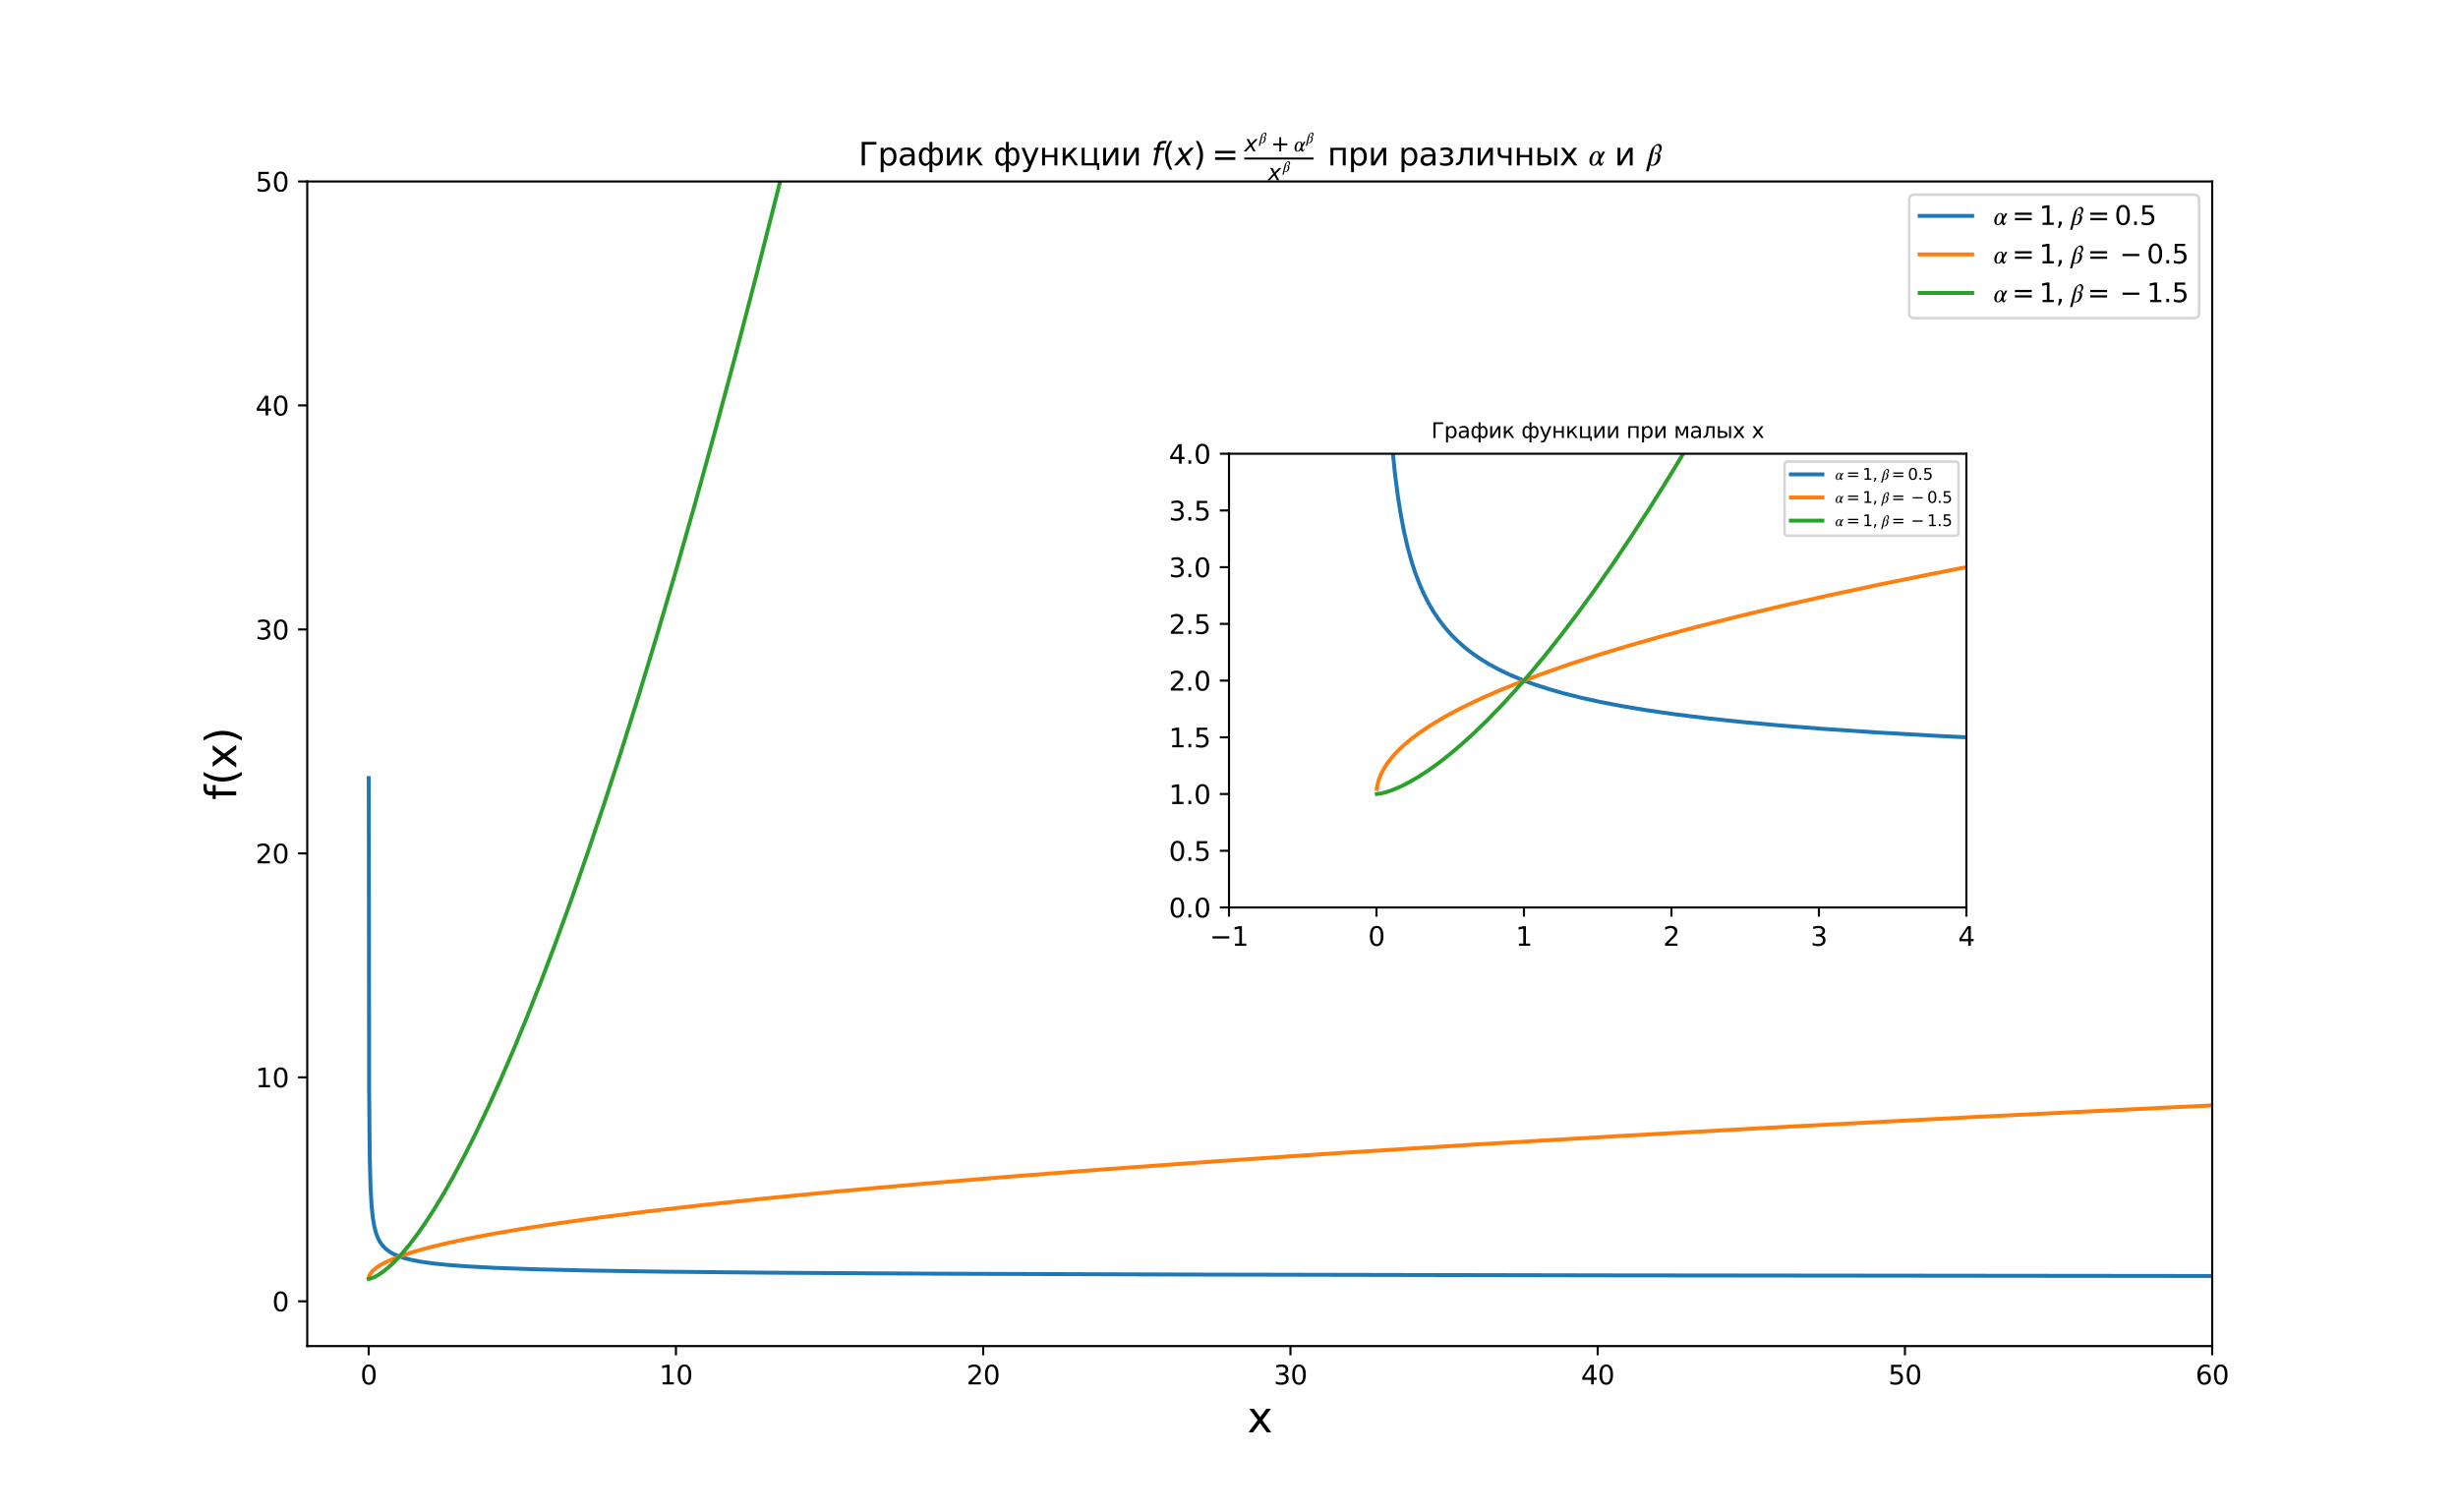 <?xml version="1.0" encoding="utf-8" standalone="no"?>
<!DOCTYPE svg PUBLIC "-//W3C//DTD SVG 1.1//EN"
  "http://www.w3.org/Graphics/SVG/1.1/DTD/svg11.dtd">
<svg xmlns:xlink="http://www.w3.org/1999/xlink" width="936pt" height="576pt" viewBox="0 0 936 576" xmlns="http://www.w3.org/2000/svg" version="1.1">
 <defs>
  <style type="text/css">*{stroke-linejoin: round; stroke-linecap: butt}</style>
 </defs>
 <g id="figure_1">
  <g id="patch_1">
   <path d="M 0 576 
L 936 576 
L 936 0 
L 0 0 
z
" style="fill: #ffffff"/>
  </g>
  <g id="axes_1">
   <g id="patch_2">
    <path d="M 117 512.64 
L 842.4 512.64 
L 842.4 69.12 
L 117 69.12 
z
" style="fill: #ffffff"/>
   </g>
   <g id="matplotlib.axis_1">
    <g id="xtick_1">
     <g id="line2d_1">
      <defs>
       <path id="m527622678b" d="M 0 0 
L 0 3.5 
" style="stroke: #000000; stroke-width: 0.8"/>
      </defs>
      <g>
       <use xlink:href="#m527622678b" x="140.4" y="512.64" style="stroke: #000000; stroke-width: 0.8"/>
      </g>
     </g>
     <g id="text_1">
      <!-- 0 -->
      <g transform="translate(137.219 527.238) scale(0.1 -0.1)">
       <defs>
        <path id="DejaVuSans-30" d="M 2034 4250 
Q 1547 4250 1301 3770 
Q 1056 3291 1056 2328 
Q 1056 1369 1301 889 
Q 1547 409 2034 409 
Q 2525 409 2770 889 
Q 3016 1369 3016 2328 
Q 3016 3291 2770 3770 
Q 2525 4250 2034 4250 
z
M 2034 4750 
Q 2819 4750 3233 4129 
Q 3647 3509 3647 2328 
Q 3647 1150 3233 529 
Q 2819 -91 2034 -91 
Q 1250 -91 836 529 
Q 422 1150 422 2328 
Q 422 3509 836 4129 
Q 1250 4750 2034 4750 
z
" transform="scale(0.016)"/>
       </defs>
       <use xlink:href="#DejaVuSans-30"/>
      </g>
     </g>
    </g>
    <g id="xtick_2">
     <g id="line2d_2">
      <g>
       <use xlink:href="#m527622678b" x="257.4" y="512.64" style="stroke: #000000; stroke-width: 0.8"/>
      </g>
     </g>
     <g id="text_2">
      <!-- 10 -->
      <g transform="translate(251.037 527.238) scale(0.1 -0.1)">
       <defs>
        <path id="DejaVuSans-31" d="M 794 531 
L 1825 531 
L 1825 4091 
L 703 3866 
L 703 4441 
L 1819 4666 
L 2450 4666 
L 2450 531 
L 3481 531 
L 3481 0 
L 794 0 
L 794 531 
z
" transform="scale(0.016)"/>
       </defs>
       <use xlink:href="#DejaVuSans-31"/>
       <use xlink:href="#DejaVuSans-30" x="63.623"/>
      </g>
     </g>
    </g>
    <g id="xtick_3">
     <g id="line2d_3">
      <g>
       <use xlink:href="#m527622678b" x="374.4" y="512.64" style="stroke: #000000; stroke-width: 0.8"/>
      </g>
     </g>
     <g id="text_3">
      <!-- 20 -->
      <g transform="translate(368.038 527.238) scale(0.1 -0.1)">
       <defs>
        <path id="DejaVuSans-32" d="M 1228 531 
L 3431 531 
L 3431 0 
L 469 0 
L 469 531 
Q 828 903 1448 1529 
Q 2069 2156 2228 2338 
Q 2531 2678 2651 2914 
Q 2772 3150 2772 3378 
Q 2772 3750 2511 3984 
Q 2250 4219 1831 4219 
Q 1534 4219 1204 4116 
Q 875 4013 500 3803 
L 500 4441 
Q 881 4594 1212 4672 
Q 1544 4750 1819 4750 
Q 2544 4750 2975 4387 
Q 3406 4025 3406 3419 
Q 3406 3131 3298 2873 
Q 3191 2616 2906 2266 
Q 2828 2175 2409 1742 
Q 1991 1309 1228 531 
z
" transform="scale(0.016)"/>
       </defs>
       <use xlink:href="#DejaVuSans-32"/>
       <use xlink:href="#DejaVuSans-30" x="63.623"/>
      </g>
     </g>
    </g>
    <g id="xtick_4">
     <g id="line2d_4">
      <g>
       <use xlink:href="#m527622678b" x="491.4" y="512.64" style="stroke: #000000; stroke-width: 0.8"/>
      </g>
     </g>
     <g id="text_4">
      <!-- 30 -->
      <g transform="translate(485.038 527.238) scale(0.1 -0.1)">
       <defs>
        <path id="DejaVuSans-33" d="M 2597 2516 
Q 3050 2419 3304 2112 
Q 3559 1806 3559 1356 
Q 3559 666 3084 287 
Q 2609 -91 1734 -91 
Q 1441 -91 1130 -33 
Q 819 25 488 141 
L 488 750 
Q 750 597 1062 519 
Q 1375 441 1716 441 
Q 2309 441 2620 675 
Q 2931 909 2931 1356 
Q 2931 1769 2642 2001 
Q 2353 2234 1838 2234 
L 1294 2234 
L 1294 2753 
L 1863 2753 
Q 2328 2753 2575 2939 
Q 2822 3125 2822 3475 
Q 2822 3834 2567 4026 
Q 2313 4219 1838 4219 
Q 1578 4219 1281 4162 
Q 984 4106 628 3988 
L 628 4550 
Q 988 4650 1302 4700 
Q 1616 4750 1894 4750 
Q 2613 4750 3031 4423 
Q 3450 4097 3450 3541 
Q 3450 3153 3228 2886 
Q 3006 2619 2597 2516 
z
" transform="scale(0.016)"/>
       </defs>
       <use xlink:href="#DejaVuSans-33"/>
       <use xlink:href="#DejaVuSans-30" x="63.623"/>
      </g>
     </g>
    </g>
    <g id="xtick_5">
     <g id="line2d_5">
      <g>
       <use xlink:href="#m527622678b" x="608.4" y="512.64" style="stroke: #000000; stroke-width: 0.8"/>
      </g>
     </g>
     <g id="text_5">
      <!-- 40 -->
      <g transform="translate(602.038 527.238) scale(0.1 -0.1)">
       <defs>
        <path id="DejaVuSans-34" d="M 2419 4116 
L 825 1625 
L 2419 1625 
L 2419 4116 
z
M 2253 4666 
L 3047 4666 
L 3047 1625 
L 3713 1625 
L 3713 1100 
L 3047 1100 
L 3047 0 
L 2419 0 
L 2419 1100 
L 313 1100 
L 313 1709 
L 2253 4666 
z
" transform="scale(0.016)"/>
       </defs>
       <use xlink:href="#DejaVuSans-34"/>
       <use xlink:href="#DejaVuSans-30" x="63.623"/>
      </g>
     </g>
    </g>
    <g id="xtick_6">
     <g id="line2d_6">
      <g>
       <use xlink:href="#m527622678b" x="725.4" y="512.64" style="stroke: #000000; stroke-width: 0.8"/>
      </g>
     </g>
     <g id="text_6">
      <!-- 50 -->
      <g transform="translate(719.038 527.238) scale(0.1 -0.1)">
       <defs>
        <path id="DejaVuSans-35" d="M 691 4666 
L 3169 4666 
L 3169 4134 
L 1269 4134 
L 1269 2991 
Q 1406 3038 1543 3061 
Q 1681 3084 1819 3084 
Q 2600 3084 3056 2656 
Q 3513 2228 3513 1497 
Q 3513 744 3044 326 
Q 2575 -91 1722 -91 
Q 1428 -91 1123 -41 
Q 819 9 494 109 
L 494 744 
Q 775 591 1075 516 
Q 1375 441 1709 441 
Q 2250 441 2565 725 
Q 2881 1009 2881 1497 
Q 2881 1984 2565 2268 
Q 2250 2553 1709 2553 
Q 1456 2553 1204 2497 
Q 953 2441 691 2322 
L 691 4666 
z
" transform="scale(0.016)"/>
       </defs>
       <use xlink:href="#DejaVuSans-35"/>
       <use xlink:href="#DejaVuSans-30" x="63.623"/>
      </g>
     </g>
    </g>
    <g id="xtick_7">
     <g id="line2d_7">
      <g>
       <use xlink:href="#m527622678b" x="842.4" y="512.64" style="stroke: #000000; stroke-width: 0.8"/>
      </g>
     </g>
     <g id="text_7">
      <!-- 60 -->
      <g transform="translate(836.038 527.238) scale(0.1 -0.1)">
       <defs>
        <path id="DejaVuSans-36" d="M 2113 2584 
Q 1688 2584 1439 2293 
Q 1191 2003 1191 1497 
Q 1191 994 1439 701 
Q 1688 409 2113 409 
Q 2538 409 2786 701 
Q 3034 994 3034 1497 
Q 3034 2003 2786 2293 
Q 2538 2584 2113 2584 
z
M 3366 4563 
L 3366 3988 
Q 3128 4100 2886 4159 
Q 2644 4219 2406 4219 
Q 1781 4219 1451 3797 
Q 1122 3375 1075 2522 
Q 1259 2794 1537 2939 
Q 1816 3084 2150 3084 
Q 2853 3084 3261 2657 
Q 3669 2231 3669 1497 
Q 3669 778 3244 343 
Q 2819 -91 2113 -91 
Q 1303 -91 875 529 
Q 447 1150 447 2328 
Q 447 3434 972 4092 
Q 1497 4750 2381 4750 
Q 2619 4750 2861 4703 
Q 3103 4656 3366 4563 
z
" transform="scale(0.016)"/>
       </defs>
       <use xlink:href="#DejaVuSans-36"/>
       <use xlink:href="#DejaVuSans-30" x="63.623"/>
      </g>
     </g>
    </g>
    <g id="text_8">
     <!-- x -->
     <g transform="translate(474.965 545.476) scale(0.16 -0.16)">
      <defs>
       <path id="DejaVuSans-78" d="M 3513 3500 
L 2247 1797 
L 3578 0 
L 2900 0 
L 1881 1375 
L 863 0 
L 184 0 
L 1544 1831 
L 300 3500 
L 978 3500 
L 1906 2253 
L 2834 3500 
L 3513 3500 
z
" transform="scale(0.016)"/>
      </defs>
      <use xlink:href="#DejaVuSans-78"/>
     </g>
    </g>
   </g>
   <g id="matplotlib.axis_2">
    <g id="ytick_1">
     <g id="line2d_8">
      <defs>
       <path id="m3ce3deecf1" d="M 0 0 
L -3.5 0 
" style="stroke: #000000; stroke-width: 0.8"/>
      </defs>
      <g>
       <use xlink:href="#m3ce3deecf1" x="117" y="495.582" style="stroke: #000000; stroke-width: 0.8"/>
      </g>
     </g>
     <g id="text_9">
      <!-- 0 -->
      <g transform="translate(103.638 499.381) scale(0.1 -0.1)">
       <use xlink:href="#DejaVuSans-30"/>
      </g>
     </g>
    </g>
    <g id="ytick_2">
     <g id="line2d_9">
      <g>
       <use xlink:href="#m3ce3deecf1" x="117" y="410.289" style="stroke: #000000; stroke-width: 0.8"/>
      </g>
     </g>
     <g id="text_10">
      <!-- 10 -->
      <g transform="translate(97.275 414.088) scale(0.1 -0.1)">
       <use xlink:href="#DejaVuSans-31"/>
       <use xlink:href="#DejaVuSans-30" x="63.623"/>
      </g>
     </g>
    </g>
    <g id="ytick_3">
     <g id="line2d_10">
      <g>
       <use xlink:href="#m3ce3deecf1" x="117" y="324.997" style="stroke: #000000; stroke-width: 0.8"/>
      </g>
     </g>
     <g id="text_11">
      <!-- 20 -->
      <g transform="translate(97.275 328.796) scale(0.1 -0.1)">
       <use xlink:href="#DejaVuSans-32"/>
       <use xlink:href="#DejaVuSans-30" x="63.623"/>
      </g>
     </g>
    </g>
    <g id="ytick_4">
     <g id="line2d_11">
      <g>
       <use xlink:href="#m3ce3deecf1" x="117" y="239.705" style="stroke: #000000; stroke-width: 0.8"/>
      </g>
     </g>
     <g id="text_12">
      <!-- 30 -->
      <g transform="translate(97.275 243.504) scale(0.1 -0.1)">
       <use xlink:href="#DejaVuSans-33"/>
       <use xlink:href="#DejaVuSans-30" x="63.623"/>
      </g>
     </g>
    </g>
    <g id="ytick_5">
     <g id="line2d_12">
      <g>
       <use xlink:href="#m3ce3deecf1" x="117" y="154.412" style="stroke: #000000; stroke-width: 0.8"/>
      </g>
     </g>
     <g id="text_13">
      <!-- 40 -->
      <g transform="translate(97.275 158.212) scale(0.1 -0.1)">
       <use xlink:href="#DejaVuSans-34"/>
       <use xlink:href="#DejaVuSans-30" x="63.623"/>
      </g>
     </g>
    </g>
    <g id="ytick_6">
     <g id="line2d_13">
      <g>
       <use xlink:href="#m3ce3deecf1" x="117" y="69.12" style="stroke: #000000; stroke-width: 0.8"/>
      </g>
     </g>
     <g id="text_14">
      <!-- 50 -->
      <g transform="translate(97.275 72.919) scale(0.1 -0.1)">
       <use xlink:href="#DejaVuSans-35"/>
       <use xlink:href="#DejaVuSans-30" x="63.623"/>
      </g>
     </g>
    </g>
    <g id="text_15">
     <!-- f(x) -->
     <g transform="translate(89.948 304.674) rotate(-90) scale(0.16 -0.16)">
      <defs>
       <path id="DejaVuSans-66" d="M 2375 4863 
L 2375 4384 
L 1825 4384 
Q 1516 4384 1395 4259 
Q 1275 4134 1275 3809 
L 1275 3500 
L 2222 3500 
L 2222 3053 
L 1275 3053 
L 1275 0 
L 697 0 
L 697 3053 
L 147 3053 
L 147 3500 
L 697 3500 
L 697 3744 
Q 697 4328 969 4595 
Q 1241 4863 1831 4863 
L 2375 4863 
z
" transform="scale(0.016)"/>
       <path id="DejaVuSans-28" d="M 1984 4856 
Q 1566 4138 1362 3434 
Q 1159 2731 1159 2009 
Q 1159 1288 1364 580 
Q 1569 -128 1984 -844 
L 1484 -844 
Q 1016 -109 783 600 
Q 550 1309 550 2009 
Q 550 2706 781 3412 
Q 1013 4119 1484 4856 
L 1984 4856 
z
" transform="scale(0.016)"/>
       <path id="DejaVuSans-29" d="M 513 4856 
L 1013 4856 
Q 1481 4119 1714 3412 
Q 1947 2706 1947 2009 
Q 1947 1309 1714 600 
Q 1481 -109 1013 -844 
L 513 -844 
Q 928 -128 1133 580 
Q 1338 1288 1338 2009 
Q 1338 2731 1133 3434 
Q 928 4138 513 4856 
z
" transform="scale(0.016)"/>
      </defs>
      <use xlink:href="#DejaVuSans-66"/>
      <use xlink:href="#DejaVuSans-28" x="35.205"/>
      <use xlink:href="#DejaVuSans-78" x="74.219"/>
      <use xlink:href="#DejaVuSans-29" x="133.398"/>
     </g>
    </g>
   </g>
   <g id="line2d_14">
    <path d="M 140.423 296.333 
L 140.564 414.967 
L 140.798 440.796 
L 141.102 452.232 
L 141.5 459.233 
L 141.968 463.752 
L 142.529 467.059 
L 143.161 469.495 
L 143.887 471.428 
L 144.706 472.992 
L 145.642 474.309 
L 146.718 475.445 
L 147.982 476.457 
L 149.503 477.382 
L 151.328 478.227 
L 153.574 479.014 
L 156.382 479.755 
L 159.939 480.452 
L 164.502 481.11 
L 170.422 481.728 
L 178.238 482.309 
L 188.744 482.856 
L 203.089 483.368 
L 223.072 483.844 
L 251.55 484.285 
L 293.155 484.692 
L 355.727 485.064 
L 453.071 485.402 
L 610.576 485.707 
L 842.423 485.951 
L 842.423 485.951 
" clip-path="url(#p3a07a554a2)" style="fill: none; stroke: #1f77b4; stroke-width: 1.5; stroke-linecap: square"/>
   </g>
   <g id="line2d_15">
    <path d="M 140.423 486.671 
L 140.657 485.787 
L 141.149 484.895 
L 141.921 483.977 
L 143.068 482.98 
L 144.659 481.906 
L 146.788 480.75 
L 149.573 479.5 
L 153.13 478.156 
L 157.599 476.711 
L 163.145 475.16 
L 169.907 473.507 
L 178.074 471.747 
L 187.808 469.883 
L 199.298 467.916 
L 212.776 465.839 
L 228.431 463.657 
L 246.519 461.365 
L 267.251 458.968 
L 290.909 456.461 
L 317.725 453.847 
L 348.005 451.124 
L 382.005 448.294 
L 420.053 445.353 
L 462.431 442.305 
L 509.488 439.147 
L 561.53 435.881 
L 618.93 432.505 
L 682.016 429.021 
L 751.163 425.428 
L 826.769 421.725 
L 842.423 420.984 
L 842.423 420.984 
" clip-path="url(#p3a07a554a2)" style="fill: none; stroke: #ff7f0e; stroke-width: 1.5; stroke-linecap: square"/>
   </g>
   <g id="line2d_16">
    <path d="M 140.423 487.052 
L 141.219 486.894 
L 142.483 486.412 
L 144.05 485.566 
L 145.876 484.322 
L 147.958 482.624 
L 150.275 480.439 
L 152.825 477.718 
L 155.587 474.439 
L 158.582 470.529 
L 161.788 465.972 
L 165.227 460.687 
L 168.878 454.664 
L 172.762 447.816 
L 176.857 440.138 
L 181.163 431.586 
L 185.702 422.067 
L 190.453 411.583 
L 195.413 400.089 
L 200.608 387.486 
L 206.014 373.78 
L 211.653 358.868 
L 217.503 342.762 
L 223.564 325.419 
L 229.858 306.725 
L 236.363 286.702 
L 243.103 265.231 
L 250.052 242.339 
L 257.213 217.981 
L 264.607 192.032 
L 272.212 164.526 
L 280.051 135.331 
L 288.101 104.487 
L 296.361 71.95 
L 304.855 37.58 
L 313.56 1.426 
L 314.136 -1 
L 314.136 -1 
" clip-path="url(#p3a07a554a2)" style="fill: none; stroke: #2ca02c; stroke-width: 1.5; stroke-linecap: square"/>
   </g>
   <g id="patch_3">
    <path d="M 117 512.64 
L 117 69.12 
" style="fill: none; stroke: #000000; stroke-width: 0.8; stroke-linejoin: miter; stroke-linecap: square"/>
   </g>
   <g id="patch_4">
    <path d="M 842.4 512.64 
L 842.4 69.12 
" style="fill: none; stroke: #000000; stroke-width: 0.8; stroke-linejoin: miter; stroke-linecap: square"/>
   </g>
   <g id="patch_5">
    <path d="M 117 512.64 
L 842.4 512.64 
" style="fill: none; stroke: #000000; stroke-width: 0.8; stroke-linejoin: miter; stroke-linecap: square"/>
   </g>
   <g id="patch_6">
    <path d="M 117 69.12 
L 842.4 69.12 
" style="fill: none; stroke: #000000; stroke-width: 0.8; stroke-linejoin: miter; stroke-linecap: square"/>
   </g>
   <g id="text_16">
    <!-- График функции $f(x)=\frac{x^𝛽 + 𝛼^𝛽}{x^𝛽}$ при различных $𝛼$ и $𝛽$ -->
    <g transform="translate(326.94 63.12) scale(0.12 -0.12)">
     <defs>
      <path id="DejaVuSans-413" d="M 628 0 
L 628 4666 
L 3531 4666 
L 3531 4134 
L 1259 4134 
L 1259 0 
L 628 0 
z
" transform="scale(0.016)"/>
      <path id="DejaVuSans-440" d="M 1159 525 
L 1159 -1331 
L 581 -1331 
L 581 3500 
L 1159 3500 
L 1159 2969 
Q 1341 3281 1617 3432 
Q 1894 3584 2278 3584 
Q 2916 3584 3314 3078 
Q 3713 2572 3713 1747 
Q 3713 922 3314 415 
Q 2916 -91 2278 -91 
Q 1894 -91 1617 61 
Q 1341 213 1159 525 
z
M 3116 1747 
Q 3116 2381 2855 2742 
Q 2594 3103 2138 3103 
Q 1681 3103 1420 2742 
Q 1159 2381 1159 1747 
Q 1159 1113 1420 752 
Q 1681 391 2138 391 
Q 2594 391 2855 752 
Q 3116 1113 3116 1747 
z
" transform="scale(0.016)"/>
      <path id="DejaVuSans-430" d="M 2194 1759 
Q 1497 1759 1228 1600 
Q 959 1441 959 1056 
Q 959 750 1161 570 
Q 1363 391 1709 391 
Q 2188 391 2477 730 
Q 2766 1069 2766 1631 
L 2766 1759 
L 2194 1759 
z
M 3341 1997 
L 3341 0 
L 2766 0 
L 2766 531 
Q 2569 213 2275 61 
Q 1981 -91 1556 -91 
Q 1019 -91 701 211 
Q 384 513 384 1019 
Q 384 1609 779 1909 
Q 1175 2209 1959 2209 
L 2766 2209 
L 2766 2266 
Q 2766 2663 2505 2880 
Q 2244 3097 1772 3097 
Q 1472 3097 1187 3025 
Q 903 2953 641 2809 
L 641 3341 
Q 956 3463 1253 3523 
Q 1550 3584 1831 3584 
Q 2591 3584 2966 3190 
Q 3341 2797 3341 1997 
z
" transform="scale(0.016)"/>
      <path id="DejaVuSans-444" d="M 947 1747 
Q 947 1013 1173 702 
Q 1400 391 1784 391 
Q 2091 391 2447 916 
L 2447 2578 
Q 2091 3103 1784 3103 
Q 1400 3103 1173 2792 
Q 947 2481 947 1747 
z
M 2447 -1331 
L 2447 447 
Q 2269 153 2064 31 
Q 1859 -91 1600 -91 
Q 1078 -91 714 392 
Q 350 875 350 1734 
Q 350 2594 714 3089 
Q 1078 3584 1600 3584 
Q 1859 3584 2064 3465 
Q 2269 3347 2447 3053 
L 2447 4666 
L 3025 4666 
L 3025 3053 
Q 3203 3347 3408 3465 
Q 3613 3584 3872 3584 
Q 4394 3584 4758 3089 
Q 5122 2594 5122 1734 
Q 5122 875 4758 392 
Q 4394 -91 3872 -91 
Q 3613 -91 3408 31 
Q 3203 153 3025 447 
L 3025 -1331 
L 2447 -1331 
z
M 4525 1747 
Q 4525 2481 4298 2792 
Q 4072 3103 3688 3103 
Q 3381 3103 3025 2578 
L 3025 916 
Q 3381 391 3688 391 
Q 4072 391 4298 702 
Q 4525 1013 4525 1747 
z
" transform="scale(0.016)"/>
      <path id="DejaVuSans-438" d="M 3578 3500 
L 3578 0 
L 3006 0 
L 3006 2809 
L 1319 0 
L 581 0 
L 581 3500 
L 1153 3500 
L 1153 697 
L 2838 3500 
L 3578 3500 
z
" transform="scale(0.016)"/>
      <path id="DejaVuSans-43a" d="M 581 3500 
L 1153 3500 
L 1153 1856 
L 2775 3500 
L 3481 3500 
L 2144 2147 
L 3653 0 
L 3009 0 
L 1769 1766 
L 1153 1141 
L 1153 0 
L 581 0 
L 581 3500 
z
" transform="scale(0.016)"/>
      <path id="DejaVuSans-20" transform="scale(0.016)"/>
      <path id="DejaVuSans-443" d="M 2059 -325 
Q 1816 -950 1584 -1140 
Q 1353 -1331 966 -1331 
L 506 -1331 
L 506 -850 
L 844 -850 
Q 1081 -850 1212 -737 
Q 1344 -625 1503 -206 
L 1606 56 
L 191 3500 
L 800 3500 
L 1894 763 
L 2988 3500 
L 3597 3500 
L 2059 -325 
z
" transform="scale(0.016)"/>
      <path id="DejaVuSans-43d" d="M 581 3500 
L 1159 3500 
L 1159 2072 
L 3025 2072 
L 3025 3500 
L 3603 3500 
L 3603 0 
L 3025 0 
L 3025 1613 
L 1159 1613 
L 1159 0 
L 581 0 
L 581 3500 
z
" transform="scale(0.016)"/>
      <path id="DejaVuSans-446" d="M 3603 0 
L 581 0 
L 581 3500 
L 1159 3500 
L 1159 459 
L 3025 459 
L 3025 3500 
L 3603 3500 
L 3603 459 
L 4063 459 
L 4063 -884 
L 3603 -884 
L 3603 0 
z
" transform="scale(0.016)"/>
      <path id="DejaVuSans-Oblique-66" d="M 3059 4863 
L 2969 4384 
L 2419 4384 
Q 2106 4384 1964 4261 
Q 1822 4138 1753 3809 
L 1691 3500 
L 2638 3500 
L 2553 3053 
L 1606 3053 
L 1013 0 
L 434 0 
L 1031 3053 
L 481 3053 
L 563 3500 
L 1113 3500 
L 1159 3744 
Q 1278 4363 1576 4613 
Q 1875 4863 2516 4863 
L 3059 4863 
z
" transform="scale(0.016)"/>
      <path id="DejaVuSans-Oblique-78" d="M 3841 3500 
L 2234 1784 
L 3219 0 
L 2559 0 
L 1819 1388 
L 531 0 
L -166 0 
L 1556 1844 
L 641 3500 
L 1300 3500 
L 1972 2234 
L 3144 3500 
L 3841 3500 
z
" transform="scale(0.016)"/>
      <path id="DejaVuSans-3d" d="M 678 2906 
L 4684 2906 
L 4684 2381 
L 678 2381 
L 678 2906 
z
M 678 1631 
L 4684 1631 
L 4684 1100 
L 678 1100 
L 678 1631 
z
" transform="scale(0.016)"/>
      <path id="STIXGeneral-Regular-1d6fd" d="M 301 -672 
L 1043 2394 
Q 1203 3053 1356 3321 
Q 1510 3590 1894 3923 
Q 2304 4275 2682 4275 
Q 2950 4275 3132 4070 
Q 3315 3866 3315 3546 
Q 3315 3181 3139 2854 
Q 2963 2528 2675 2400 
L 2675 2394 
Q 3034 2298 3034 1741 
Q 3034 1434 2915 1091 
Q 2797 749 2630 538 
Q 2150 -77 1402 -77 
Q 1158 -77 992 58 
L 813 -723 
Q 762 -960 666 -1171 
L 160 -1171 
Q 211 -1062 301 -672 
z
M 1702 2938 
L 1050 256 
Q 1190 109 1363 109 
Q 1709 109 1981 432 
Q 2253 755 2371 1152 
Q 2490 1549 2490 1888 
Q 2490 2291 2355 2291 
Q 2291 2291 2217 2265 
Q 2144 2240 2086 2240 
Q 2003 2240 1942 2281 
Q 1882 2323 1882 2381 
Q 1882 2445 1955 2499 
Q 2029 2554 2182 2554 
Q 2202 2554 2307 2538 
Q 2413 2522 2464 2522 
Q 2650 2522 2749 2816 
Q 2848 3110 2848 3315 
Q 2848 3571 2749 3763 
Q 2650 3955 2458 3955 
Q 2317 3955 2205 3897 
Q 2093 3840 2022 3757 
Q 1952 3674 1888 3526 
Q 1824 3379 1789 3257 
Q 1754 3136 1702 2938 
z
" transform="scale(0.016)"/>
      <path id="DejaVuSans-2b" d="M 2944 4013 
L 2944 2272 
L 4684 2272 
L 4684 1741 
L 2944 1741 
L 2944 0 
L 2419 0 
L 2419 1741 
L 678 1741 
L 678 2272 
L 2419 2272 
L 2419 4013 
L 2944 4013 
z
" transform="scale(0.016)"/>
      <path id="STIXGeneral-Regular-1d6fc" d="M 3386 2739 
L 2496 1197 
L 2496 960 
Q 2496 704 2550 515 
Q 2605 326 2714 326 
Q 2842 326 3008 800 
L 3104 755 
Q 3014 384 2857 160 
Q 2701 -64 2496 -64 
Q 2330 -64 2208 102 
Q 2086 269 2074 493 
L 2061 493 
Q 1683 -64 1082 -64 
Q 691 -64 473 237 
Q 256 538 256 966 
Q 256 1203 301 1389 
Q 442 1978 842 2400 
Q 1242 2822 1741 2822 
Q 2093 2822 2281 2569 
Q 2470 2317 2470 1952 
L 2880 2739 
L 3386 2739 
z
M 2061 1747 
Q 2061 1946 2051 2074 
Q 2042 2202 2003 2346 
Q 1965 2490 1881 2560 
Q 1798 2630 1664 2630 
Q 1370 2630 1082 2076 
Q 794 1523 794 800 
Q 794 467 858 297 
Q 922 128 1139 128 
Q 1325 128 1523 358 
Q 1722 589 1837 825 
Q 1952 1062 2029 1293 
Q 2061 1453 2061 1747 
z
" transform="scale(0.016)"/>
      <path id="DejaVuSans-43f" d="M 3603 3500 
L 3603 0 
L 3025 0 
L 3025 3041 
L 1159 3041 
L 1159 0 
L 581 0 
L 581 3500 
L 3603 3500 
z
" transform="scale(0.016)"/>
      <path id="DejaVuSans-437" d="M 2206 1888 
Q 2594 1813 2809 1584 
Q 3025 1356 3025 1019 
Q 3025 478 2622 193 
Q 2219 -91 1475 -91 
Q 1225 -91 961 -47 
Q 697 -3 416 84 
L 416 619 
Q 638 503 903 445 
Q 1169 388 1459 388 
Q 1931 388 2195 563 
Q 2459 738 2459 1019 
Q 2459 1294 2225 1461 
Q 1991 1628 1563 1628 
L 1100 1628 
L 1100 2103 
L 1584 2103 
Q 1947 2103 2158 2242 
Q 2369 2381 2369 2600 
Q 2369 2800 2151 2944 
Q 1934 3088 1563 3088 
Q 1341 3088 1089 3047 
Q 838 3006 534 2916 
L 534 3438 
Q 841 3513 1106 3550 
Q 1372 3588 1609 3588 
Q 2222 3588 2576 3342 
Q 2931 3097 2931 2656 
Q 2931 2366 2743 2164 
Q 2556 1963 2206 1888 
z
" transform="scale(0.016)"/>
      <path id="DejaVuSans-43b" d="M 238 0 
L 238 478 
Q 806 566 981 959 
Q 1194 1513 1194 2928 
L 1194 3500 
L 3559 3500 
L 3559 0 
L 2984 0 
L 2984 3041 
L 1769 3041 
L 1769 2694 
Q 1769 1344 1494 738 
Q 1200 91 238 0 
z
" transform="scale(0.016)"/>
      <path id="DejaVuSans-447" d="M 2625 0 
L 2625 1472 
L 1553 1472 
Q 1075 1472 756 1769 
Q 469 2038 469 2613 
L 469 3500 
L 1044 3500 
L 1044 2666 
Q 1044 2300 1206 2116 
Q 1372 1931 1697 1931 
L 2625 1931 
L 2625 3500 
L 3200 3500 
L 3200 0 
L 2625 0 
z
" transform="scale(0.016)"/>
      <path id="DejaVuSans-44b" d="M 3907 3500 
L 4482 3500 
L 4482 0 
L 3907 0 
L 3907 3500 
z
M 4195 3584 
L 4195 3584 
z
M 2781 1038 
Q 2781 1319 2576 1466 
Q 2372 1613 1978 1613 
L 1159 1613 
L 1159 459 
L 1978 459 
Q 2372 459 2576 607 
Q 2781 756 2781 1038 
z
M 581 3500 
L 1159 3500 
L 1159 2072 
L 2003 2072 
Q 2672 2072 3033 1817 
Q 3394 1563 3394 1038 
Q 3394 513 3033 256 
Q 2672 0 2003 0 
L 581 0 
L 581 3500 
z
" transform="scale(0.016)"/>
      <path id="DejaVuSans-445" d="M 3513 3500 
L 2247 1797 
L 3578 0 
L 2900 0 
L 1881 1375 
L 863 0 
L 184 0 
L 1544 1831 
L 300 3500 
L 978 3500 
L 1906 2253 
L 2834 3500 
L 3513 3500 
z
" transform="scale(0.016)"/>
     </defs>
     <use xlink:href="#DejaVuSans-413" transform="translate(0 0.976)"/>
     <use xlink:href="#DejaVuSans-440" transform="translate(60.986 0.976)"/>
     <use xlink:href="#DejaVuSans-430" transform="translate(124.463 0.976)"/>
     <use xlink:href="#DejaVuSans-444" transform="translate(185.742 0.976)"/>
     <use xlink:href="#DejaVuSans-438" transform="translate(271.24 0.976)"/>
     <use xlink:href="#DejaVuSans-43a" transform="translate(336.23 0.976)"/>
     <use xlink:href="#DejaVuSans-20" transform="translate(396.631 0.976)"/>
     <use xlink:href="#DejaVuSans-444" transform="translate(428.418 0.976)"/>
     <use xlink:href="#DejaVuSans-443" transform="translate(513.916 0.976)"/>
     <use xlink:href="#DejaVuSans-43d" transform="translate(573.096 0.976)"/>
     <use xlink:href="#DejaVuSans-43a" transform="translate(638.477 0.976)"/>
     <use xlink:href="#DejaVuSans-446" transform="translate(698.877 0.976)"/>
     <use xlink:href="#DejaVuSans-438" transform="translate(766.943 0.976)"/>
     <use xlink:href="#DejaVuSans-438" transform="translate(831.934 0.976)"/>
     <use xlink:href="#DejaVuSans-20" transform="translate(896.924 0.976)"/>
     <use xlink:href="#DejaVuSans-Oblique-66" transform="translate(928.711 0.976)"/>
     <use xlink:href="#DejaVuSans-28" transform="translate(963.916 0.976)"/>
     <use xlink:href="#DejaVuSans-Oblique-78" transform="translate(1002.93 0.976)"/>
     <use xlink:href="#DejaVuSans-29" transform="translate(1062.109 0.976)"/>
     <use xlink:href="#DejaVuSans-3d" transform="translate(1120.605 0.976)"/>
     <use xlink:href="#DejaVuSans-Oblique-78" transform="translate(1223.877 45.473) scale(0.7)"/>
     <use xlink:href="#STIXGeneral-Regular-1d6fd" transform="translate(1268.429 72.27) scale(0.49)"/>
     <use xlink:href="#DejaVuSans-2b" transform="translate(1308.138 45.473) scale(0.7)"/>
     <use xlink:href="#STIXGeneral-Regular-1d6fc" transform="translate(1380.428 45.473) scale(0.7)"/>
     <use xlink:href="#STIXGeneral-Regular-1d6fd" transform="translate(1417.778 72.27) scale(0.49)"/>
     <use xlink:href="#DejaVuSans-Oblique-78" transform="translate(1298.877 -46.005) scale(0.7)"/>
     <use xlink:href="#STIXGeneral-Regular-1d6fd" transform="translate(1343.429 -19.208) scale(0.49)"/>
     <use xlink:href="#DejaVuSans-20" transform="translate(1456.349 0.976)"/>
     <use xlink:href="#DejaVuSans-43f" transform="translate(1488.136 0.976)"/>
     <use xlink:href="#DejaVuSans-440" transform="translate(1553.517 0.976)"/>
     <use xlink:href="#DejaVuSans-438" transform="translate(1616.993 0.976)"/>
     <use xlink:href="#DejaVuSans-20" transform="translate(1681.984 0.976)"/>
     <use xlink:href="#DejaVuSans-440" transform="translate(1713.771 0.976)"/>
     <use xlink:href="#DejaVuSans-430" transform="translate(1777.247 0.976)"/>
     <use xlink:href="#DejaVuSans-437" transform="translate(1838.527 0.976)"/>
     <use xlink:href="#DejaVuSans-43b" transform="translate(1891.7 0.976)"/>
     <use xlink:href="#DejaVuSans-438" transform="translate(1955.616 0.976)"/>
     <use xlink:href="#DejaVuSans-447" transform="translate(2020.607 0.976)"/>
     <use xlink:href="#DejaVuSans-43d" transform="translate(2079.689 0.976)"/>
     <use xlink:href="#DejaVuSans-44b" transform="translate(2145.07 0.976)"/>
     <use xlink:href="#DejaVuSans-445" transform="translate(2224.025 0.976)"/>
     <use xlink:href="#DejaVuSans-20" transform="translate(2283.204 0.976)"/>
     <use xlink:href="#STIXGeneral-Regular-1d6fc" transform="translate(2314.991 0.976)"/>
     <use xlink:href="#DejaVuSans-20" transform="translate(2367.391 0.976)"/>
     <use xlink:href="#DejaVuSans-438" transform="translate(2399.178 0.976)"/>
     <use xlink:href="#DejaVuSans-20" transform="translate(2464.169 0.976)"/>
     <use xlink:href="#STIXGeneral-Regular-1d6fd" transform="translate(2495.956 0.976)"/>
     <path d="M 1223.877 19.773 
L 1223.877 26.023 
L 1443.849 26.023 
L 1443.849 19.773 
L 1223.877 19.773 
z
"/>
    </g>
   </g>
   <g id="legend_1">
    <g id="patch_7">
     <path d="M 729 121.154 
L 835.4 121.154 
Q 837.4 121.154 837.4 119.154 
L 837.4 76.12 
Q 837.4 74.12 835.4 74.12 
L 729 74.12 
Q 727 74.12 727 76.12 
L 727 119.154 
Q 727 121.154 729 121.154 
z
" style="fill: #ffffff; opacity: 0.8; stroke: #cccccc; stroke-linejoin: miter"/>
    </g>
    <g id="line2d_17">
     <path d="M 731 82.218 
L 741 82.218 
L 751 82.218 
" style="fill: none; stroke: #1f77b4; stroke-width: 1.5; stroke-linecap: square"/>
    </g>
    <g id="text_17">
     <!-- $𝛼=1, 𝛽=0.5$ -->
     <g transform="translate(759 85.718) scale(0.1 -0.1)">
      <defs>
       <path id="DejaVuSans-2c" d="M 750 794 
L 1409 794 
L 1409 256 
L 897 -744 
L 494 -744 
L 750 256 
L 750 794 
z
" transform="scale(0.016)"/>
       <path id="DejaVuSans-2e" d="M 684 794 
L 1344 794 
L 1344 0 
L 684 0 
L 684 794 
z
" transform="scale(0.016)"/>
      </defs>
      <use xlink:href="#STIXGeneral-Regular-1d6fc" transform="translate(0 0.781)"/>
      <use xlink:href="#DejaVuSans-3d" transform="translate(71.882 0.781)"/>
      <use xlink:href="#DejaVuSans-31" transform="translate(175.154 0.781)"/>
      <use xlink:href="#DejaVuSans-2c" transform="translate(238.777 0.781)"/>
      <use xlink:href="#STIXGeneral-Regular-1d6fd" transform="translate(290.046 0.781)"/>
      <use xlink:href="#DejaVuSans-3d" transform="translate(358.829 0.781)"/>
      <use xlink:href="#DejaVuSans-30" transform="translate(462.1 0.781)"/>
      <use xlink:href="#DejaVuSans-2e" transform="translate(525.723 0.781)"/>
      <use xlink:href="#DejaVuSans-35" transform="translate(557.511 0.781)"/>
     </g>
    </g>
    <g id="line2d_18">
     <path d="M 731 96.897 
L 741 96.897 
L 751 96.897 
" style="fill: none; stroke: #ff7f0e; stroke-width: 1.5; stroke-linecap: square"/>
    </g>
    <g id="text_18">
     <!-- $𝛼=1, 𝛽=-0.5$ -->
     <g transform="translate(759 100.397) scale(0.1 -0.1)">
      <defs>
       <path id="DejaVuSans-2212" d="M 678 2272 
L 4684 2272 
L 4684 1741 
L 678 1741 
L 678 2272 
z
" transform="scale(0.016)"/>
      </defs>
      <use xlink:href="#STIXGeneral-Regular-1d6fc" transform="translate(0 0.781)"/>
      <use xlink:href="#DejaVuSans-3d" transform="translate(71.882 0.781)"/>
      <use xlink:href="#DejaVuSans-31" transform="translate(175.154 0.781)"/>
      <use xlink:href="#DejaVuSans-2c" transform="translate(238.777 0.781)"/>
      <use xlink:href="#STIXGeneral-Regular-1d6fd" transform="translate(290.046 0.781)"/>
      <use xlink:href="#DejaVuSans-3d" transform="translate(358.829 0.781)"/>
      <use xlink:href="#DejaVuSans-2212" transform="translate(481.583 0.781)"/>
      <use xlink:href="#DejaVuSans-30" transform="translate(584.854 0.781)"/>
      <use xlink:href="#DejaVuSans-2e" transform="translate(648.477 0.781)"/>
      <use xlink:href="#DejaVuSans-35" transform="translate(680.264 0.781)"/>
     </g>
    </g>
    <g id="line2d_19">
     <path d="M 731 111.575 
L 741 111.575 
L 751 111.575 
" style="fill: none; stroke: #2ca02c; stroke-width: 1.5; stroke-linecap: square"/>
    </g>
    <g id="text_19">
     <!-- $𝛼=1, 𝛽=-1.5$ -->
     <g transform="translate(759 115.075) scale(0.1 -0.1)">
      <use xlink:href="#STIXGeneral-Regular-1d6fc" transform="translate(0 0.094)"/>
      <use xlink:href="#DejaVuSans-3d" transform="translate(71.882 0.094)"/>
      <use xlink:href="#DejaVuSans-31" transform="translate(175.154 0.094)"/>
      <use xlink:href="#DejaVuSans-2c" transform="translate(238.777 0.094)"/>
      <use xlink:href="#STIXGeneral-Regular-1d6fd" transform="translate(290.046 0.094)"/>
      <use xlink:href="#DejaVuSans-3d" transform="translate(358.829 0.094)"/>
      <use xlink:href="#DejaVuSans-2212" transform="translate(481.583 0.094)"/>
      <use xlink:href="#DejaVuSans-31" transform="translate(584.854 0.094)"/>
      <use xlink:href="#DejaVuSans-2e" transform="translate(648.477 0.094)"/>
      <use xlink:href="#DejaVuSans-35" transform="translate(680.264 0.094)"/>
     </g>
    </g>
   </g>
  </g>
  <g id="axes_2">
   <g id="patch_8">
    <path d="M 468 345.6 
L 748.8 345.6 
L 748.8 172.8 
L 468 172.8 
z
" style="fill: #ffffff"/>
   </g>
   <g id="matplotlib.axis_3">
    <g id="xtick_8">
     <g id="line2d_20">
      <g>
       <use xlink:href="#m527622678b" x="468" y="345.6" style="stroke: #000000; stroke-width: 0.8"/>
      </g>
     </g>
     <g id="text_20">
      <!-- −1 -->
      <g transform="translate(460.629 360.198) scale(0.1 -0.1)">
       <use xlink:href="#DejaVuSans-2212"/>
       <use xlink:href="#DejaVuSans-31" x="83.789"/>
      </g>
     </g>
    </g>
    <g id="xtick_9">
     <g id="line2d_21">
      <g>
       <use xlink:href="#m527622678b" x="524.16" y="345.6" style="stroke: #000000; stroke-width: 0.8"/>
      </g>
     </g>
     <g id="text_21">
      <!-- 0 -->
      <g transform="translate(520.979 360.198) scale(0.1 -0.1)">
       <use xlink:href="#DejaVuSans-30"/>
      </g>
     </g>
    </g>
    <g id="xtick_10">
     <g id="line2d_22">
      <g>
       <use xlink:href="#m527622678b" x="580.32" y="345.6" style="stroke: #000000; stroke-width: 0.8"/>
      </g>
     </g>
     <g id="text_22">
      <!-- 1 -->
      <g transform="translate(577.139 360.198) scale(0.1 -0.1)">
       <use xlink:href="#DejaVuSans-31"/>
      </g>
     </g>
    </g>
    <g id="xtick_11">
     <g id="line2d_23">
      <g>
       <use xlink:href="#m527622678b" x="636.48" y="345.6" style="stroke: #000000; stroke-width: 0.8"/>
      </g>
     </g>
     <g id="text_23">
      <!-- 2 -->
      <g transform="translate(633.299 360.198) scale(0.1 -0.1)">
       <use xlink:href="#DejaVuSans-32"/>
      </g>
     </g>
    </g>
    <g id="xtick_12">
     <g id="line2d_24">
      <g>
       <use xlink:href="#m527622678b" x="692.64" y="345.6" style="stroke: #000000; stroke-width: 0.8"/>
      </g>
     </g>
     <g id="text_24">
      <!-- 3 -->
      <g transform="translate(689.459 360.198) scale(0.1 -0.1)">
       <use xlink:href="#DejaVuSans-33"/>
      </g>
     </g>
    </g>
    <g id="xtick_13">
     <g id="line2d_25">
      <g>
       <use xlink:href="#m527622678b" x="748.8" y="345.6" style="stroke: #000000; stroke-width: 0.8"/>
      </g>
     </g>
     <g id="text_25">
      <!-- 4 -->
      <g transform="translate(745.619 360.198) scale(0.1 -0.1)">
       <use xlink:href="#DejaVuSans-34"/>
      </g>
     </g>
    </g>
   </g>
   <g id="matplotlib.axis_4">
    <g id="ytick_7">
     <g id="line2d_26">
      <g>
       <use xlink:href="#m3ce3deecf1" x="468" y="345.6" style="stroke: #000000; stroke-width: 0.8"/>
      </g>
     </g>
     <g id="text_26">
      <!-- 0.0 -->
      <g transform="translate(445.097 349.399) scale(0.1 -0.1)">
       <use xlink:href="#DejaVuSans-30"/>
       <use xlink:href="#DejaVuSans-2e" x="63.623"/>
       <use xlink:href="#DejaVuSans-30" x="95.41"/>
      </g>
     </g>
    </g>
    <g id="ytick_8">
     <g id="line2d_27">
      <g>
       <use xlink:href="#m3ce3deecf1" x="468" y="324" style="stroke: #000000; stroke-width: 0.8"/>
      </g>
     </g>
     <g id="text_27">
      <!-- 0.5 -->
      <g transform="translate(445.097 327.799) scale(0.1 -0.1)">
       <use xlink:href="#DejaVuSans-30"/>
       <use xlink:href="#DejaVuSans-2e" x="63.623"/>
       <use xlink:href="#DejaVuSans-35" x="95.41"/>
      </g>
     </g>
    </g>
    <g id="ytick_9">
     <g id="line2d_28">
      <g>
       <use xlink:href="#m3ce3deecf1" x="468" y="302.4" style="stroke: #000000; stroke-width: 0.8"/>
      </g>
     </g>
     <g id="text_28">
      <!-- 1.0 -->
      <g transform="translate(445.097 306.199) scale(0.1 -0.1)">
       <use xlink:href="#DejaVuSans-31"/>
       <use xlink:href="#DejaVuSans-2e" x="63.623"/>
       <use xlink:href="#DejaVuSans-30" x="95.41"/>
      </g>
     </g>
    </g>
    <g id="ytick_10">
     <g id="line2d_29">
      <g>
       <use xlink:href="#m3ce3deecf1" x="468" y="280.8" style="stroke: #000000; stroke-width: 0.8"/>
      </g>
     </g>
     <g id="text_29">
      <!-- 1.5 -->
      <g transform="translate(445.097 284.599) scale(0.1 -0.1)">
       <use xlink:href="#DejaVuSans-31"/>
       <use xlink:href="#DejaVuSans-2e" x="63.623"/>
       <use xlink:href="#DejaVuSans-35" x="95.41"/>
      </g>
     </g>
    </g>
    <g id="ytick_11">
     <g id="line2d_30">
      <g>
       <use xlink:href="#m3ce3deecf1" x="468" y="259.2" style="stroke: #000000; stroke-width: 0.8"/>
      </g>
     </g>
     <g id="text_30">
      <!-- 2.0 -->
      <g transform="translate(445.097 262.999) scale(0.1 -0.1)">
       <use xlink:href="#DejaVuSans-32"/>
       <use xlink:href="#DejaVuSans-2e" x="63.623"/>
       <use xlink:href="#DejaVuSans-30" x="95.41"/>
      </g>
     </g>
    </g>
    <g id="ytick_12">
     <g id="line2d_31">
      <g>
       <use xlink:href="#m3ce3deecf1" x="468" y="237.6" style="stroke: #000000; stroke-width: 0.8"/>
      </g>
     </g>
     <g id="text_31">
      <!-- 2.5 -->
      <g transform="translate(445.097 241.399) scale(0.1 -0.1)">
       <use xlink:href="#DejaVuSans-32"/>
       <use xlink:href="#DejaVuSans-2e" x="63.623"/>
       <use xlink:href="#DejaVuSans-35" x="95.41"/>
      </g>
     </g>
    </g>
    <g id="ytick_13">
     <g id="line2d_32">
      <g>
       <use xlink:href="#m3ce3deecf1" x="468" y="216" style="stroke: #000000; stroke-width: 0.8"/>
      </g>
     </g>
     <g id="text_32">
      <!-- 3.0 -->
      <g transform="translate(445.097 219.799) scale(0.1 -0.1)">
       <use xlink:href="#DejaVuSans-33"/>
       <use xlink:href="#DejaVuSans-2e" x="63.623"/>
       <use xlink:href="#DejaVuSans-30" x="95.41"/>
      </g>
     </g>
    </g>
    <g id="ytick_14">
     <g id="line2d_33">
      <g>
       <use xlink:href="#m3ce3deecf1" x="468" y="194.4" style="stroke: #000000; stroke-width: 0.8"/>
      </g>
     </g>
     <g id="text_33">
      <!-- 3.5 -->
      <g transform="translate(445.097 198.199) scale(0.1 -0.1)">
       <use xlink:href="#DejaVuSans-33"/>
       <use xlink:href="#DejaVuSans-2e" x="63.623"/>
       <use xlink:href="#DejaVuSans-35" x="95.41"/>
      </g>
     </g>
    </g>
    <g id="ytick_15">
     <g id="line2d_34">
      <g>
       <use xlink:href="#m3ce3deecf1" x="468" y="172.8" style="stroke: #000000; stroke-width: 0.8"/>
      </g>
     </g>
     <g id="text_34">
      <!-- 4.0 -->
      <g transform="translate(445.097 176.599) scale(0.1 -0.1)">
       <use xlink:href="#DejaVuSans-34"/>
       <use xlink:href="#DejaVuSans-2e" x="63.623"/>
       <use xlink:href="#DejaVuSans-30" x="95.41"/>
      </g>
     </g>
    </g>
   </g>
   <g id="line2d_35">
    <path d="M 525.3 -1 
L 525.732 44.231 
L 526.294 80.789 
L 526.968 109.204 
L 527.642 128.905 
L 528.428 145.697 
L 529.327 159.974 
L 530.225 170.947 
L 531.236 180.698 
L 532.359 189.34 
L 533.483 196.37 
L 534.718 202.767 
L 536.066 208.576 
L 537.526 213.849 
L 538.986 218.322 
L 540.559 222.455 
L 542.244 226.27 
L 544.041 229.792 
L 545.95 233.047 
L 547.972 236.056 
L 550.106 238.843 
L 552.465 241.549 
L 554.936 244.043 
L 557.631 246.442 
L 560.552 248.734 
L 563.697 250.913 
L 567.066 252.976 
L 570.773 254.982 
L 574.816 256.914 
L 579.309 258.806 
L 584.251 260.637 
L 589.643 262.393 
L 595.596 264.096 
L 602.222 265.758 
L 609.636 267.383 
L 617.947 268.971 
L 627.157 270.5 
L 637.603 272.005 
L 649.284 273.458 
L 662.538 274.879 
L 677.589 276.264 
L 694.662 277.607 
L 714.205 278.916 
L 736.557 280.186 
L 748.912 280.805 
L 748.912 280.805 
" clip-path="url(#pa7effe65bb)" style="fill: none; stroke: #1f77b4; stroke-width: 1.5; stroke-linecap: square"/>
   </g>
   <g id="line2d_36">
    <path d="M 524.272 300.468 
L 524.609 298.536 
L 525.171 296.604 
L 525.957 294.672 
L 527.08 292.549 
L 528.428 290.491 
L 530.113 288.335 
L 532.135 286.121 
L 534.493 283.869 
L 537.301 281.503 
L 540.559 279.056 
L 544.265 276.552 
L 548.533 273.94 
L 553.363 271.248 
L 558.867 268.439 
L 565.044 265.541 
L 572.008 262.525 
L 579.758 259.417 
L 588.407 256.194 
L 597.954 252.88 
L 608.512 249.456 
L 620.081 245.942 
L 632.773 242.322 
L 646.701 238.587 
L 661.864 234.754 
L 678.375 230.813 
L 696.234 226.781 
L 715.666 222.626 
L 736.669 218.365 
L 748.912 215.978 
L 748.912 215.978 
" clip-path="url(#pa7effe65bb)" style="fill: none; stroke: #ff7f0e; stroke-width: 1.5; stroke-linecap: square"/>
   </g>
   <g id="line2d_37">
    <path d="M 524.272 302.396 
L 525.732 302.198 
L 527.867 301.668 
L 530.45 300.781 
L 533.37 299.531 
L 536.515 297.942 
L 539.997 295.931 
L 543.704 293.531 
L 547.747 290.641 
L 552.015 287.309 
L 556.508 283.515 
L 561.226 279.237 
L 566.168 274.453 
L 571.334 269.141 
L 576.726 263.28 
L 582.342 256.846 
L 588.182 249.818 
L 594.248 242.171 
L 600.538 233.884 
L 607.052 224.934 
L 613.791 215.297 
L 620.755 204.951 
L 627.944 193.873 
L 635.357 182.04 
L 642.995 169.429 
L 650.857 156.016 
L 658.944 141.78 
L 667.256 126.696 
L 675.792 110.741 
L 684.553 93.893 
L 693.539 76.128 
L 702.749 57.423 
L 712.184 37.756 
L 721.843 17.103 
L 730.119 -1 
L 730.119 -1 
" clip-path="url(#pa7effe65bb)" style="fill: none; stroke: #2ca02c; stroke-width: 1.5; stroke-linecap: square"/>
   </g>
   <g id="patch_9">
    <path d="M 468 345.6 
L 468 172.8 
" style="fill: none; stroke: #000000; stroke-width: 0.8; stroke-linejoin: miter; stroke-linecap: square"/>
   </g>
   <g id="patch_10">
    <path d="M 748.8 345.6 
L 748.8 172.8 
" style="fill: none; stroke: #000000; stroke-width: 0.8; stroke-linejoin: miter; stroke-linecap: square"/>
   </g>
   <g id="patch_11">
    <path d="M 468 345.6 
L 748.8 345.6 
" style="fill: none; stroke: #000000; stroke-width: 0.8; stroke-linejoin: miter; stroke-linecap: square"/>
   </g>
   <g id="patch_12">
    <path d="M 468 172.8 
L 748.8 172.8 
" style="fill: none; stroke: #000000; stroke-width: 0.8; stroke-linejoin: miter; stroke-linecap: square"/>
   </g>
   <g id="text_35">
    <!-- График функции при малых x -->
    <g transform="translate(545.037 166.8) scale(0.08 -0.08)">
     <defs>
      <path id="DejaVuSans-43c" d="M 581 3500 
L 1422 3500 
L 2416 1156 
L 3413 3500 
L 4247 3500 
L 4247 0 
L 3669 0 
L 3669 2950 
L 2703 672 
L 2128 672 
L 1159 2950 
L 1159 0 
L 581 0 
L 581 3500 
z
" transform="scale(0.016)"/>
     </defs>
     <use xlink:href="#DejaVuSans-413"/>
     <use xlink:href="#DejaVuSans-440" x="60.986"/>
     <use xlink:href="#DejaVuSans-430" x="124.463"/>
     <use xlink:href="#DejaVuSans-444" x="185.742"/>
     <use xlink:href="#DejaVuSans-438" x="271.24"/>
     <use xlink:href="#DejaVuSans-43a" x="336.23"/>
     <use xlink:href="#DejaVuSans-20" x="396.631"/>
     <use xlink:href="#DejaVuSans-444" x="428.418"/>
     <use xlink:href="#DejaVuSans-443" x="513.916"/>
     <use xlink:href="#DejaVuSans-43d" x="573.096"/>
     <use xlink:href="#DejaVuSans-43a" x="638.477"/>
     <use xlink:href="#DejaVuSans-446" x="698.877"/>
     <use xlink:href="#DejaVuSans-438" x="766.943"/>
     <use xlink:href="#DejaVuSans-438" x="831.934"/>
     <use xlink:href="#DejaVuSans-20" x="896.924"/>
     <use xlink:href="#DejaVuSans-43f" x="928.711"/>
     <use xlink:href="#DejaVuSans-440" x="994.092"/>
     <use xlink:href="#DejaVuSans-438" x="1057.568"/>
     <use xlink:href="#DejaVuSans-20" x="1122.559"/>
     <use xlink:href="#DejaVuSans-43c" x="1154.346"/>
     <use xlink:href="#DejaVuSans-430" x="1229.785"/>
     <use xlink:href="#DejaVuSans-43b" x="1291.064"/>
     <use xlink:href="#DejaVuSans-44b" x="1354.98"/>
     <use xlink:href="#DejaVuSans-445" x="1433.936"/>
     <use xlink:href="#DejaVuSans-20" x="1493.115"/>
     <use xlink:href="#DejaVuSans-78" x="1524.902"/>
    </g>
   </g>
   <g id="legend_2">
    <g id="patch_13">
     <path d="M 680.76 204.021 
L 744.6 204.021 
Q 745.8 204.021 745.8 202.821 
L 745.8 177 
Q 745.8 175.8 744.6 175.8 
L 680.76 175.8 
Q 679.56 175.8 679.56 177 
L 679.56 202.821 
Q 679.56 204.021 680.76 204.021 
z
" style="fill: #ffffff; opacity: 0.8; stroke: #cccccc; stroke-linejoin: miter"/>
    </g>
    <g id="line2d_38">
     <path d="M 681.96 180.659 
L 687.96 180.659 
L 693.96 180.659 
" style="fill: none; stroke: #1f77b4; stroke-width: 1.5; stroke-linecap: square"/>
    </g>
    <g id="text_36">
     <!-- $𝛼=1, 𝛽=0.5$ -->
     <g transform="translate(698.76 182.759) scale(0.06 -0.06)">
      <use xlink:href="#STIXGeneral-Regular-1d6fc" transform="translate(0 0.781)"/>
      <use xlink:href="#DejaVuSans-3d" transform="translate(71.882 0.781)"/>
      <use xlink:href="#DejaVuSans-31" transform="translate(175.154 0.781)"/>
      <use xlink:href="#DejaVuSans-2c" transform="translate(238.777 0.781)"/>
      <use xlink:href="#STIXGeneral-Regular-1d6fd" transform="translate(290.046 0.781)"/>
      <use xlink:href="#DejaVuSans-3d" transform="translate(358.829 0.781)"/>
      <use xlink:href="#DejaVuSans-30" transform="translate(462.1 0.781)"/>
      <use xlink:href="#DejaVuSans-2e" transform="translate(525.723 0.781)"/>
      <use xlink:href="#DejaVuSans-35" transform="translate(557.511 0.781)"/>
     </g>
    </g>
    <g id="line2d_39">
     <path d="M 681.96 189.466 
L 687.96 189.466 
L 693.96 189.466 
" style="fill: none; stroke: #ff7f0e; stroke-width: 1.5; stroke-linecap: square"/>
    </g>
    <g id="text_37">
     <!-- $𝛼=1, 𝛽=-0.5$ -->
     <g transform="translate(698.76 191.566) scale(0.06 -0.06)">
      <use xlink:href="#STIXGeneral-Regular-1d6fc" transform="translate(0 0.781)"/>
      <use xlink:href="#DejaVuSans-3d" transform="translate(71.882 0.781)"/>
      <use xlink:href="#DejaVuSans-31" transform="translate(175.154 0.781)"/>
      <use xlink:href="#DejaVuSans-2c" transform="translate(238.777 0.781)"/>
      <use xlink:href="#STIXGeneral-Regular-1d6fd" transform="translate(290.046 0.781)"/>
      <use xlink:href="#DejaVuSans-3d" transform="translate(358.829 0.781)"/>
      <use xlink:href="#DejaVuSans-2212" transform="translate(481.583 0.781)"/>
      <use xlink:href="#DejaVuSans-30" transform="translate(584.854 0.781)"/>
      <use xlink:href="#DejaVuSans-2e" transform="translate(648.477 0.781)"/>
      <use xlink:href="#DejaVuSans-35" transform="translate(680.264 0.781)"/>
     </g>
    </g>
    <g id="line2d_40">
     <path d="M 681.96 198.273 
L 687.96 198.273 
L 693.96 198.273 
" style="fill: none; stroke: #2ca02c; stroke-width: 1.5; stroke-linecap: square"/>
    </g>
    <g id="text_38">
     <!-- $𝛼=1, 𝛽=-1.5$ -->
     <g transform="translate(698.76 200.373) scale(0.06 -0.06)">
      <use xlink:href="#STIXGeneral-Regular-1d6fc" transform="translate(0 0.094)"/>
      <use xlink:href="#DejaVuSans-3d" transform="translate(71.882 0.094)"/>
      <use xlink:href="#DejaVuSans-31" transform="translate(175.154 0.094)"/>
      <use xlink:href="#DejaVuSans-2c" transform="translate(238.777 0.094)"/>
      <use xlink:href="#STIXGeneral-Regular-1d6fd" transform="translate(290.046 0.094)"/>
      <use xlink:href="#DejaVuSans-3d" transform="translate(358.829 0.094)"/>
      <use xlink:href="#DejaVuSans-2212" transform="translate(481.583 0.094)"/>
      <use xlink:href="#DejaVuSans-31" transform="translate(584.854 0.094)"/>
      <use xlink:href="#DejaVuSans-2e" transform="translate(648.477 0.094)"/>
      <use xlink:href="#DejaVuSans-35" transform="translate(680.264 0.094)"/>
     </g>
    </g>
   </g>
  </g>
 </g>
 <defs>
  <clipPath id="p3a07a554a2">
   <rect x="117" y="69.12" width="725.4" height="443.52"/>
  </clipPath>
  <clipPath id="pa7effe65bb">
   <rect x="468" y="172.8" width="280.8" height="172.8"/>
  </clipPath>
 </defs>
</svg>
